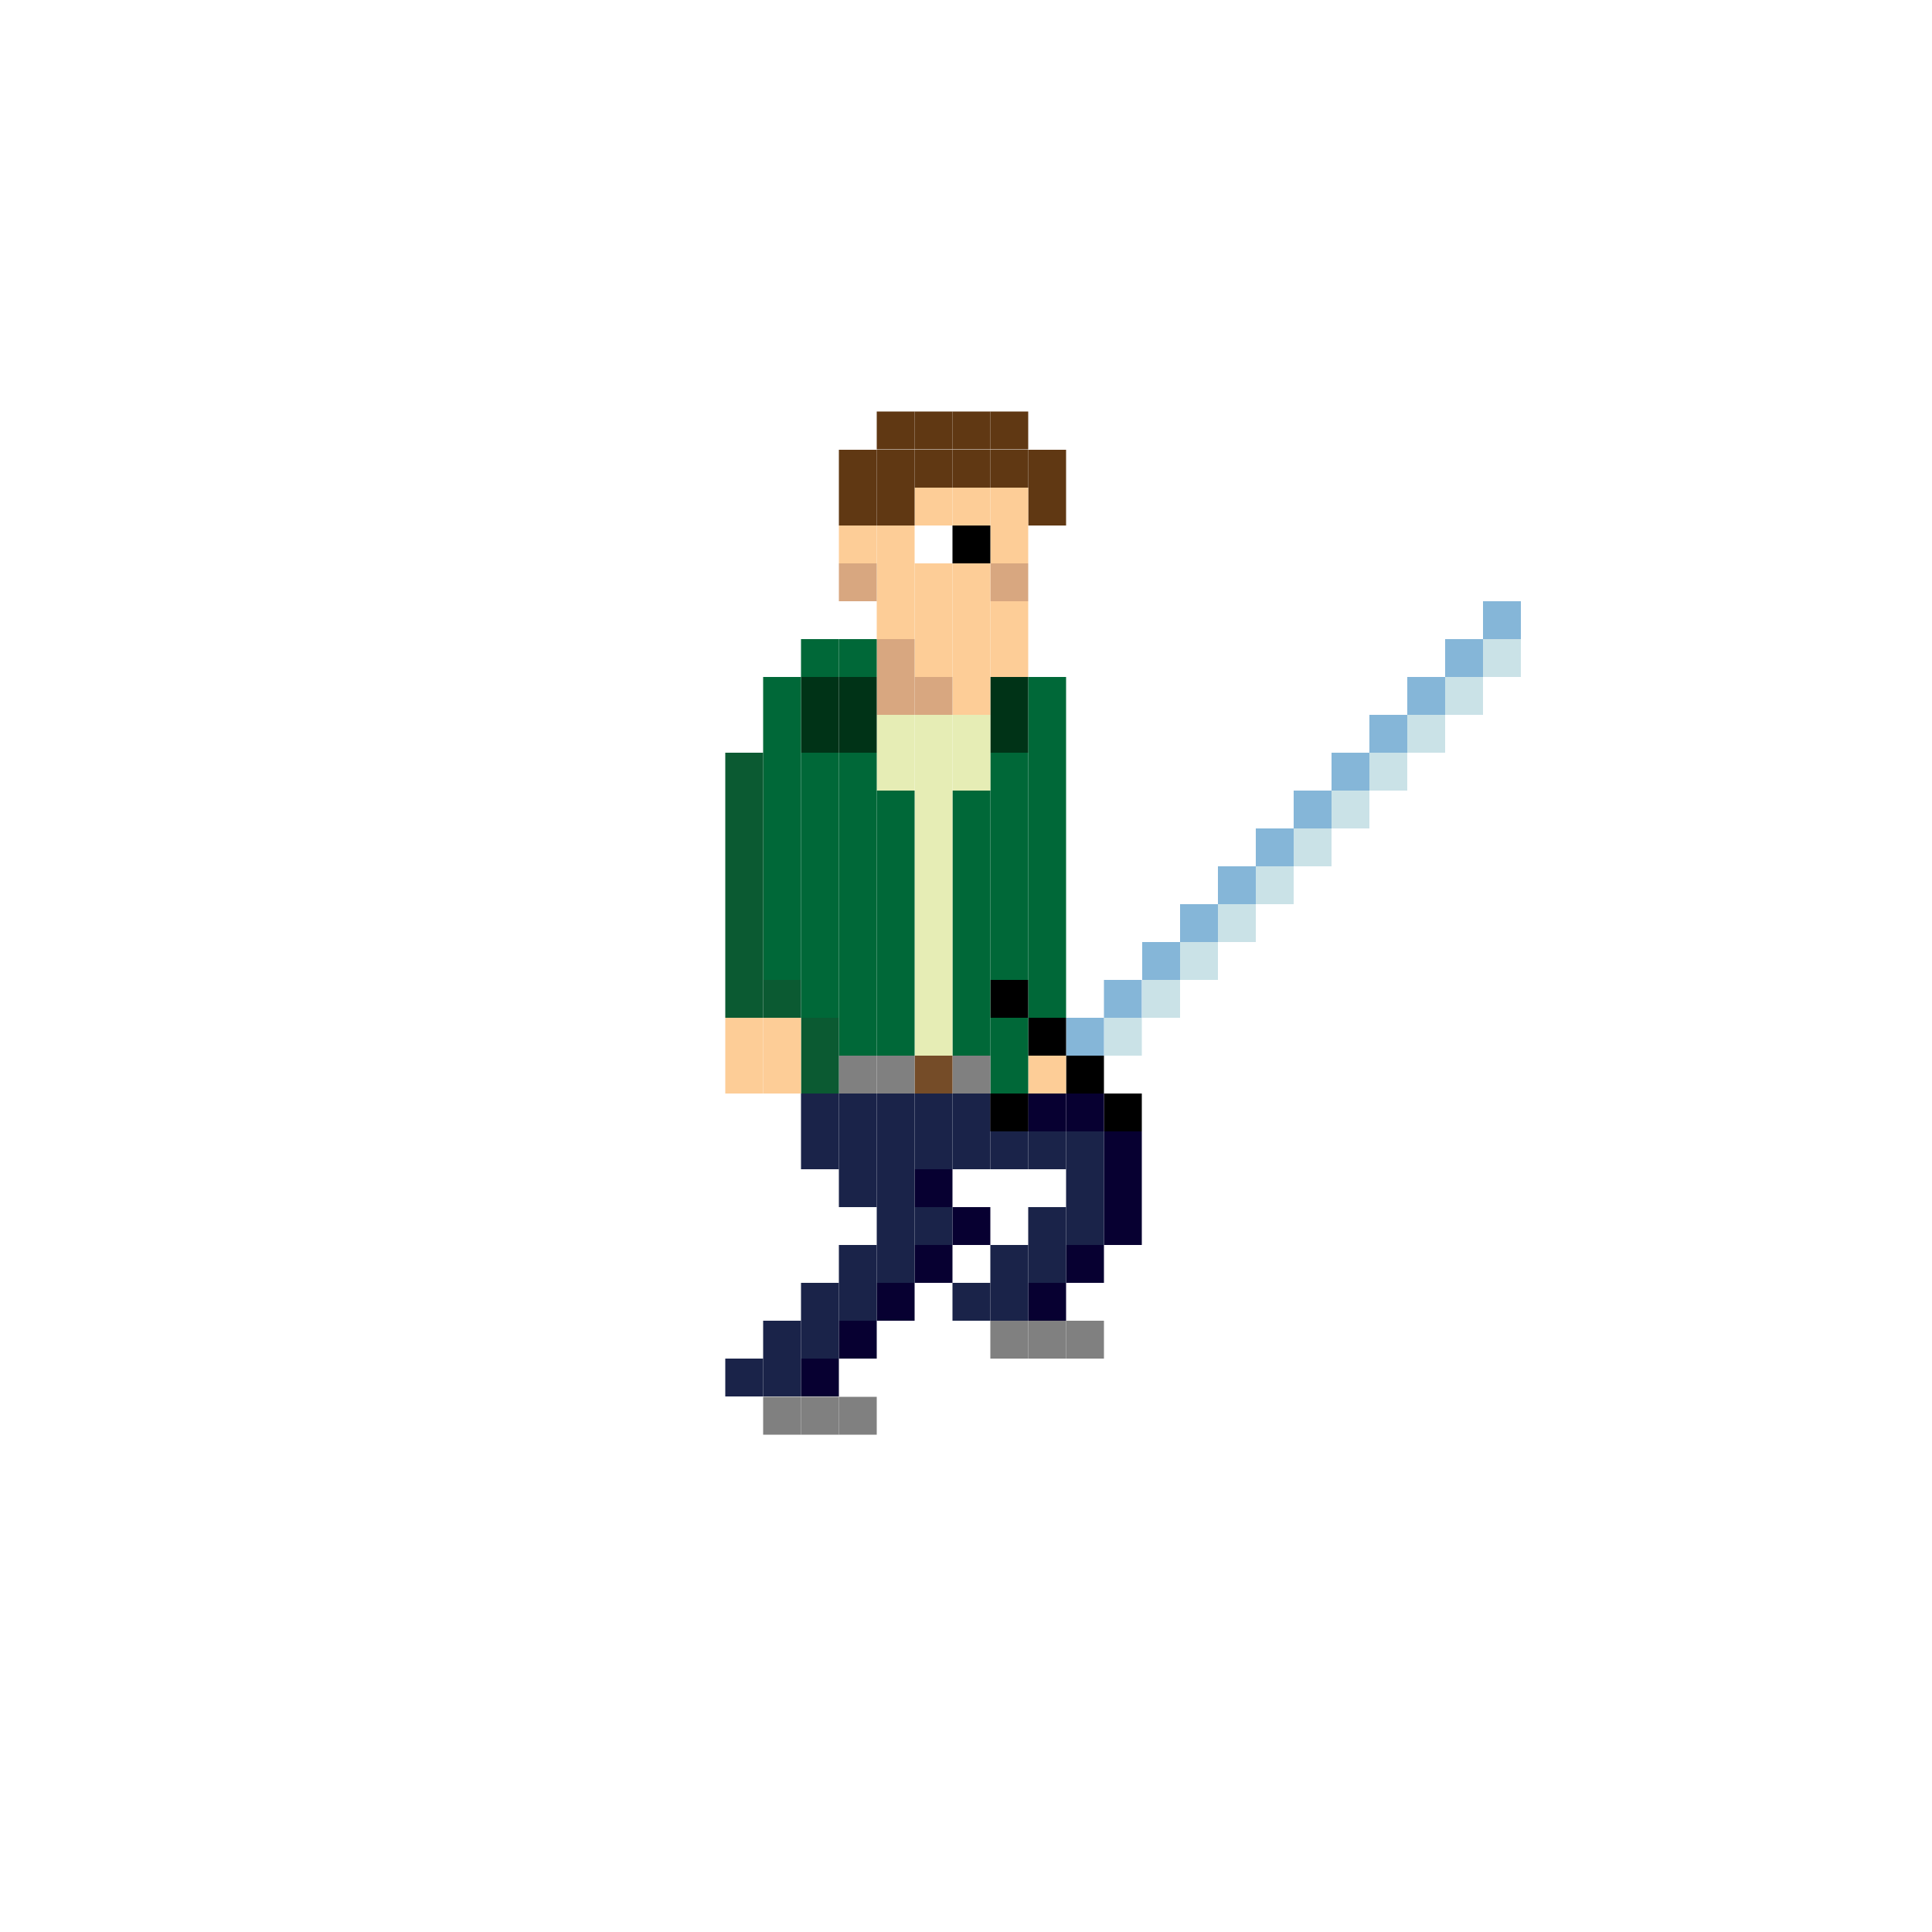 <?xml version="1.0" encoding="utf-8"?>
<!-- Generator: Adobe Illustrator 21.0.0, SVG Export Plug-In . SVG Version: 6.00 Build 0)  -->
<svg version="1.1" id="Layer_1" xmlns="http://www.w3.org/2000/svg" xmlns:xlink="http://www.w3.org/1999/xlink" x="0px" y="0px"
	 viewBox="0 0 500 500" style="enable-background:new 0 0 500 500;" xml:space="preserve">
<style type="text/css">
	.st0{fill:#CAE2E7;}
	.st1{fill:#85B6D8;}
	.st2{fill:#070031;}
	.st3{fill:#808080;}
	.st4{fill:#1A2349;}
	.st5{fill:#FDCD97;}
	.st6{fill:#006838;}
	.st7{fill:#603813;}
	.st8{fill:#003317;}
	.st9{fill:#D8A780;}
	.st10{fill:#E6EDB5;}
	.st11{fill:#754C28;}
	.st12{fill:#0B5A32;}
</style>
<rect x="383.8" y="165.4" class="st0" width="9.8" height="9.8"/>
<rect x="383.8" y="155.6" class="st1" width="9.8" height="9.8"/>
<rect x="374" y="175.2" class="st0" width="9.8" height="9.8"/>
<rect x="374" y="165.4" class="st1" width="9.8" height="9.8"/>
<rect x="364.2" y="185" class="st0" width="9.8" height="9.8"/>
<rect x="364.2" y="175.2" class="st1" width="9.8" height="9.8"/>
<rect x="354.4" y="194.8" class="st0" width="9.8" height="9.8"/>
<rect x="354.4" y="185" class="st1" width="9.8" height="9.8"/>
<rect x="344.6" y="204.6" class="st0" width="9.8" height="9.8"/>
<rect x="344.6" y="194.8" class="st1" width="9.8" height="9.8"/>
<rect x="334.8" y="214.4" class="st0" width="9.8" height="9.8"/>
<rect x="334.8" y="204.6" class="st1" width="9.8" height="9.8"/>
<rect x="325" y="224.2" class="st0" width="9.8" height="9.8"/>
<rect x="325" y="214.4" class="st1" width="9.8" height="9.8"/>
<rect x="315.2" y="234" class="st0" width="9.8" height="9.8"/>
<rect x="315.2" y="224.2" class="st1" width="9.8" height="9.8"/>
<rect x="305.4" y="243.8" class="st0" width="9.8" height="9.8"/>
<rect x="305.4" y="234" class="st1" width="9.8" height="9.8"/>
<rect x="295.6" y="253.6" class="st0" width="9.8" height="9.8"/>
<rect x="295.6" y="243.8" class="st1" width="9.8" height="9.8"/>
<rect x="285.7" y="312.4" class="st2" width="9.8" height="9.8"/>
<rect x="285.7" y="302.6" class="st2" width="9.8" height="9.8"/>
<rect x="285.7" y="292.8" class="st2" width="9.8" height="9.8"/>
<rect x="285.7" y="283" width="9.8" height="9.8"/>
<rect x="285.7" y="263.4" class="st0" width="9.8" height="9.8"/>
<rect x="285.7" y="253.6" class="st1" width="9.8" height="9.8"/>
<rect x="275.9" y="341.8" class="st3" width="9.8" height="9.8"/>
<rect x="275.9" y="322.2" class="st2" width="9.8" height="9.8"/>
<rect x="275.9" y="312.4" class="st4" width="9.8" height="9.8"/>
<rect x="275.9" y="302.6" class="st4" width="9.8" height="9.8"/>
<rect x="275.9" y="292.8" class="st4" width="9.8" height="9.8"/>
<rect x="275.9" y="283" class="st2" width="9.8" height="9.8"/>
<rect x="275.9" y="273.2" width="9.8" height="9.8"/>
<rect x="275.9" y="263.4" class="st1" width="9.8" height="9.8"/>
<rect x="266.1" y="341.8" class="st3" width="9.8" height="9.8"/>
<rect x="266.1" y="332" class="st2" width="9.8" height="9.8"/>
<rect x="266.1" y="322.2" class="st4" width="9.8" height="9.8"/>
<rect x="266.1" y="312.4" class="st4" width="9.8" height="9.8"/>
<rect x="266.1" y="292.8" class="st4" width="9.8" height="9.8"/>
<rect x="266.1" y="283" class="st2" width="9.8" height="9.8"/>
<rect x="266.1" y="273.2" class="st5" width="9.8" height="9.8"/>
<rect x="266.1" y="263.4" width="9.8" height="9.8"/>
<rect x="266.1" y="253.6" class="st6" width="9.8" height="9.8"/>
<rect x="266.1" y="243.8" class="st6" width="9.8" height="9.8"/>
<rect x="266.1" y="234" class="st6" width="9.8" height="9.8"/>
<rect x="266.1" y="224.2" class="st6" width="9.8" height="9.8"/>
<rect x="266.1" y="214.4" class="st6" width="9.8" height="9.8"/>
<rect x="266.1" y="204.6" class="st6" width="9.8" height="9.8"/>
<rect x="266.1" y="194.8" class="st6" width="9.8" height="9.8"/>
<rect x="266.1" y="185" class="st6" width="9.8" height="9.8"/>
<rect x="266.1" y="175.2" class="st6" width="9.8" height="9.8"/>
<rect x="266.1" y="126.2" class="st7" width="9.8" height="9.8"/>
<rect x="266.1" y="116.4" class="st7" width="9.8" height="9.8"/>
<rect x="256.3" y="341.8" class="st3" width="9.8" height="9.8"/>
<rect x="256.3" y="332" class="st4" width="9.8" height="9.8"/>
<rect x="256.3" y="322.2" class="st4" width="9.8" height="9.8"/>
<rect x="256.3" y="292.8" class="st4" width="9.8" height="9.8"/>
<rect x="256.3" y="283" class="st2" width="9.8" height="9.8"/>
<rect x="256.3" y="273.2" class="st6" width="9.8" height="9.8"/>
<rect x="256.3" y="263.4" class="st6" width="9.8" height="9.8"/>
<rect x="256.3" y="253.6" width="9.8" height="9.8"/>
<rect x="256.3" y="243.8" class="st6" width="9.8" height="9.8"/>
<rect x="256.3" y="234" class="st6" width="9.8" height="9.8"/>
<rect x="256.3" y="224.2" class="st6" width="9.8" height="9.8"/>
<rect x="256.3" y="214.4" class="st6" width="9.8" height="9.8"/>
<rect x="256.3" y="204.6" class="st6" width="9.8" height="9.8"/>
<rect x="256.3" y="194.8" class="st6" width="9.8" height="9.8"/>
<rect x="256.3" y="185" class="st8" width="9.8" height="9.8"/>
<rect x="256.3" y="175.2" class="st8" width="9.8" height="9.8"/>
<rect x="256.3" y="165.4" class="st5" width="9.8" height="9.8"/>
<rect x="256.3" y="155.6" class="st5" width="9.8" height="9.8"/>
<rect x="256.3" y="145.8" class="st9" width="9.8" height="9.8"/>
<rect x="256.3" y="136" class="st5" width="9.8" height="9.8"/>
<rect x="256.3" y="126.2" class="st5" width="9.8" height="9.8"/>
<rect x="256.3" y="116.4" class="st7" width="9.8" height="9.8"/>
<rect x="256.3" y="106.5" class="st7" width="9.8" height="9.8"/>
<rect x="246.5" y="332" class="st4" width="9.8" height="9.8"/>
<rect x="246.5" y="312.4" class="st2" width="9.8" height="9.8"/>
<rect x="246.5" y="292.8" class="st4" width="9.8" height="9.8"/>
<rect x="246.5" y="283" class="st4" width="9.8" height="9.8"/>
<rect x="246.5" y="273.2" class="st3" width="9.8" height="9.8"/>
<rect x="246.5" y="263.4" class="st6" width="9.8" height="9.8"/>
<rect x="246.5" y="253.6" class="st6" width="9.8" height="9.8"/>
<rect x="246.5" y="243.8" class="st6" width="9.8" height="9.8"/>
<rect x="246.5" y="234" class="st6" width="9.8" height="9.8"/>
<rect x="246.5" y="224.2" class="st6" width="9.8" height="9.8"/>
<rect x="246.5" y="214.4" class="st6" width="9.8" height="9.8"/>
<rect x="246.5" y="204.6" class="st6" width="9.8" height="9.8"/>
<rect x="246.5" y="194.8" class="st10" width="9.8" height="9.8"/>
<rect x="246.5" y="185" class="st10" width="9.8" height="9.8"/>
<rect x="246.5" y="175.2" class="st5" width="9.8" height="9.8"/>
<rect x="246.5" y="165.4" class="st5" width="9.8" height="9.8"/>
<rect x="246.5" y="155.6" class="st5" width="9.8" height="9.8"/>
<rect x="246.5" y="145.8" class="st5" width="9.8" height="9.8"/>
<rect x="246.5" y="136" width="9.8" height="9.8"/>
<rect x="246.5" y="126.2" class="st5" width="9.8" height="9.8"/>
<rect x="246.5" y="116.4" class="st7" width="9.8" height="9.8"/>
<rect x="246.5" y="106.5" class="st7" width="9.8" height="9.8"/>
<rect x="236.7" y="322.2" class="st2" width="9.8" height="9.8"/>
<rect x="236.7" y="312.4" class="st4" width="9.8" height="9.8"/>
<rect x="236.7" y="302.6" class="st2" width="9.8" height="9.8"/>
<rect x="236.7" y="292.8" class="st4" width="9.8" height="9.8"/>
<rect x="236.7" y="283" class="st4" width="9.8" height="9.8"/>
<rect x="236.7" y="273.2" class="st11" width="9.8" height="9.8"/>
<rect x="236.7" y="263.4" class="st10" width="9.8" height="9.8"/>
<rect x="236.7" y="253.6" class="st10" width="9.8" height="9.8"/>
<rect x="236.7" y="243.8" class="st10" width="9.8" height="9.8"/>
<rect x="236.7" y="234" class="st10" width="9.8" height="9.8"/>
<rect x="236.7" y="224.2" class="st10" width="9.8" height="9.8"/>
<rect x="236.7" y="214.4" class="st10" width="9.8" height="9.8"/>
<rect x="236.7" y="204.6" class="st10" width="9.8" height="9.8"/>
<rect x="236.7" y="194.8" class="st10" width="9.8" height="9.8"/>
<rect x="236.7" y="185" class="st10" width="9.8" height="9.8"/>
<rect x="236.7" y="175.2" class="st9" width="9.8" height="9.8"/>
<rect x="236.7" y="165.4" class="st5" width="9.8" height="9.8"/>
<rect x="236.7" y="155.6" class="st5" width="9.8" height="9.8"/>
<rect x="236.7" y="145.8" class="st5" width="9.8" height="9.8"/>
<rect x="236.7" y="126.2" class="st5" width="9.8" height="9.8"/>
<rect x="236.7" y="116.4" class="st7" width="9.8" height="9.8"/>
<rect x="236.7" y="106.5" class="st7" width="9.8" height="9.8"/>
<rect x="226.9" y="332" class="st2" width="9.8" height="9.8"/>
<rect x="226.9" y="322.2" class="st4" width="9.8" height="9.8"/>
<rect x="226.9" y="312.4" class="st4" width="9.8" height="9.8"/>
<rect x="226.9" y="302.6" class="st4" width="9.8" height="9.8"/>
<rect x="226.9" y="292.8" class="st4" width="9.8" height="9.8"/>
<rect x="226.9" y="283" class="st4" width="9.8" height="9.8"/>
<rect x="226.9" y="273.2" class="st3" width="9.8" height="9.8"/>
<rect x="226.9" y="263.4" class="st6" width="9.8" height="9.8"/>
<rect x="226.9" y="253.6" class="st6" width="9.8" height="9.8"/>
<rect x="226.9" y="243.8" class="st6" width="9.8" height="9.8"/>
<rect x="226.9" y="234" class="st6" width="9.8" height="9.8"/>
<rect x="226.9" y="224.2" class="st6" width="9.8" height="9.8"/>
<rect x="226.9" y="214.4" class="st6" width="9.8" height="9.8"/>
<rect x="226.9" y="204.6" class="st6" width="9.8" height="9.8"/>
<rect x="226.9" y="194.8" class="st10" width="9.8" height="9.8"/>
<rect x="226.9" y="185" class="st10" width="9.8" height="9.8"/>
<rect x="226.9" y="175.2" class="st9" width="9.8" height="9.8"/>
<rect x="226.9" y="165.4" class="st9" width="9.8" height="9.8"/>
<rect x="226.9" y="155.6" class="st5" width="9.8" height="9.8"/>
<rect x="226.9" y="145.8" class="st5" width="9.8" height="9.8"/>
<rect x="226.9" y="136" class="st5" width="9.8" height="9.8"/>
<rect x="226.9" y="126.2" class="st7" width="9.8" height="9.8"/>
<rect x="226.9" y="116.4" class="st7" width="9.8" height="9.8"/>
<rect x="226.9" y="106.5" class="st7" width="9.8" height="9.8"/>
<rect x="217.1" y="361.5" class="st3" width="9.8" height="9.8"/>
<rect x="217.1" y="341.8" class="st2" width="9.8" height="9.8"/>
<rect x="217.1" y="332" class="st4" width="9.8" height="9.8"/>
<rect x="217.1" y="322.2" class="st4" width="9.8" height="9.8"/>
<rect x="217.1" y="302.6" class="st4" width="9.8" height="9.8"/>
<rect x="217.1" y="292.8" class="st4" width="9.8" height="9.8"/>
<rect x="217.1" y="283" class="st4" width="9.8" height="9.8"/>
<rect x="217.1" y="273.2" class="st3" width="9.8" height="9.8"/>
<rect x="217.1" y="263.4" class="st6" width="9.8" height="9.8"/>
<rect x="217.1" y="253.6" class="st6" width="9.8" height="9.8"/>
<rect x="217.1" y="243.8" class="st6" width="9.8" height="9.8"/>
<rect x="217.1" y="234" class="st6" width="9.8" height="9.8"/>
<rect x="217.1" y="224.2" class="st6" width="9.8" height="9.8"/>
<rect x="217.1" y="214.4" class="st6" width="9.8" height="9.8"/>
<rect x="217.1" y="204.6" class="st6" width="9.8" height="9.8"/>
<rect x="217.1" y="194.8" class="st6" width="9.8" height="9.8"/>
<rect x="217.1" y="185" class="st8" width="9.8" height="9.8"/>
<rect x="217.1" y="175.2" class="st8" width="9.8" height="9.8"/>
<rect x="217.1" y="165.4" class="st6" width="9.8" height="9.8"/>
<rect x="217.1" y="145.8" class="st9" width="9.8" height="9.8"/>
<rect x="217.1" y="136" class="st5" width="9.8" height="9.8"/>
<rect x="217.1" y="126.2" class="st7" width="9.8" height="9.8"/>
<rect x="217.1" y="116.4" class="st7" width="9.8" height="9.8"/>
<rect x="207.3" y="361.5" class="st3" width="9.8" height="9.8"/>
<rect x="207.3" y="351.6" class="st2" width="9.8" height="9.8"/>
<rect x="207.3" y="341.8" class="st4" width="9.8" height="9.8"/>
<rect x="207.3" y="332" class="st4" width="9.8" height="9.8"/>
<rect x="207.3" y="292.8" class="st4" width="9.8" height="9.8"/>
<rect x="207.3" y="283" class="st4" width="9.8" height="9.8"/>
<rect x="207.3" y="273.2" class="st12" width="9.8" height="9.8"/>
<rect x="207.3" y="263.4" class="st12" width="9.8" height="9.8"/>
<rect x="207.3" y="253.6" class="st6" width="9.8" height="9.8"/>
<rect x="207.3" y="243.8" class="st6" width="9.8" height="9.8"/>
<rect x="207.3" y="234" class="st6" width="9.8" height="9.8"/>
<rect x="207.3" y="224.2" class="st6" width="9.8" height="9.8"/>
<rect x="207.3" y="214.4" class="st6" width="9.8" height="9.8"/>
<rect x="207.3" y="204.6" class="st6" width="9.8" height="9.8"/>
<rect x="207.3" y="194.8" class="st6" width="9.8" height="9.8"/>
<rect x="207.3" y="185" class="st8" width="9.8" height="9.8"/>
<rect x="207.3" y="175.2" class="st8" width="9.8" height="9.8"/>
<rect x="207.3" y="165.4" class="st6" width="9.8" height="9.8"/>
<rect x="197.5" y="361.5" class="st3" width="9.8" height="9.8"/>
<rect x="197.5" y="351.6" class="st4" width="9.8" height="9.8"/>
<rect x="197.5" y="341.8" class="st4" width="9.8" height="9.8"/>
<rect x="197.5" y="273.2" class="st5" width="9.8" height="9.8"/>
<rect x="197.5" y="263.4" class="st5" width="9.8" height="9.8"/>
<rect x="197.5" y="253.6" class="st12" width="9.8" height="9.8"/>
<rect x="197.5" y="243.8" class="st6" width="9.8" height="9.8"/>
<rect x="197.5" y="234" class="st6" width="9.8" height="9.8"/>
<rect x="197.5" y="224.2" class="st6" width="9.8" height="9.8"/>
<rect x="197.5" y="214.4" class="st6" width="9.8" height="9.8"/>
<rect x="197.5" y="204.6" class="st6" width="9.8" height="9.8"/>
<rect x="197.5" y="194.8" class="st6" width="9.8" height="9.8"/>
<rect x="197.5" y="185" class="st6" width="9.8" height="9.8"/>
<rect x="197.5" y="175.2" class="st6" width="9.8" height="9.8"/>
<rect x="187.7" y="351.6" class="st4" width="9.8" height="9.8"/>
<rect x="187.7" y="273.2" class="st5" width="9.8" height="9.8"/>
<rect x="187.7" y="263.4" class="st5" width="9.8" height="9.8"/>
<rect x="187.7" y="253.6" class="st12" width="9.8" height="9.8"/>
<rect x="187.7" y="243.8" class="st12" width="9.8" height="9.8"/>
<rect x="187.7" y="234" class="st12" width="9.8" height="9.8"/>
<rect x="187.7" y="224.2" class="st12" width="9.8" height="9.8"/>
<rect x="187.7" y="214.4" class="st12" width="9.8" height="9.8"/>
<rect x="187.7" y="204.6" class="st12" width="9.8" height="9.8"/>
<rect x="187.7" y="194.8" class="st12" width="9.8" height="9.8"/>
<rect x="256.3" y="283" width="9.8" height="9.8"/>
</svg>
